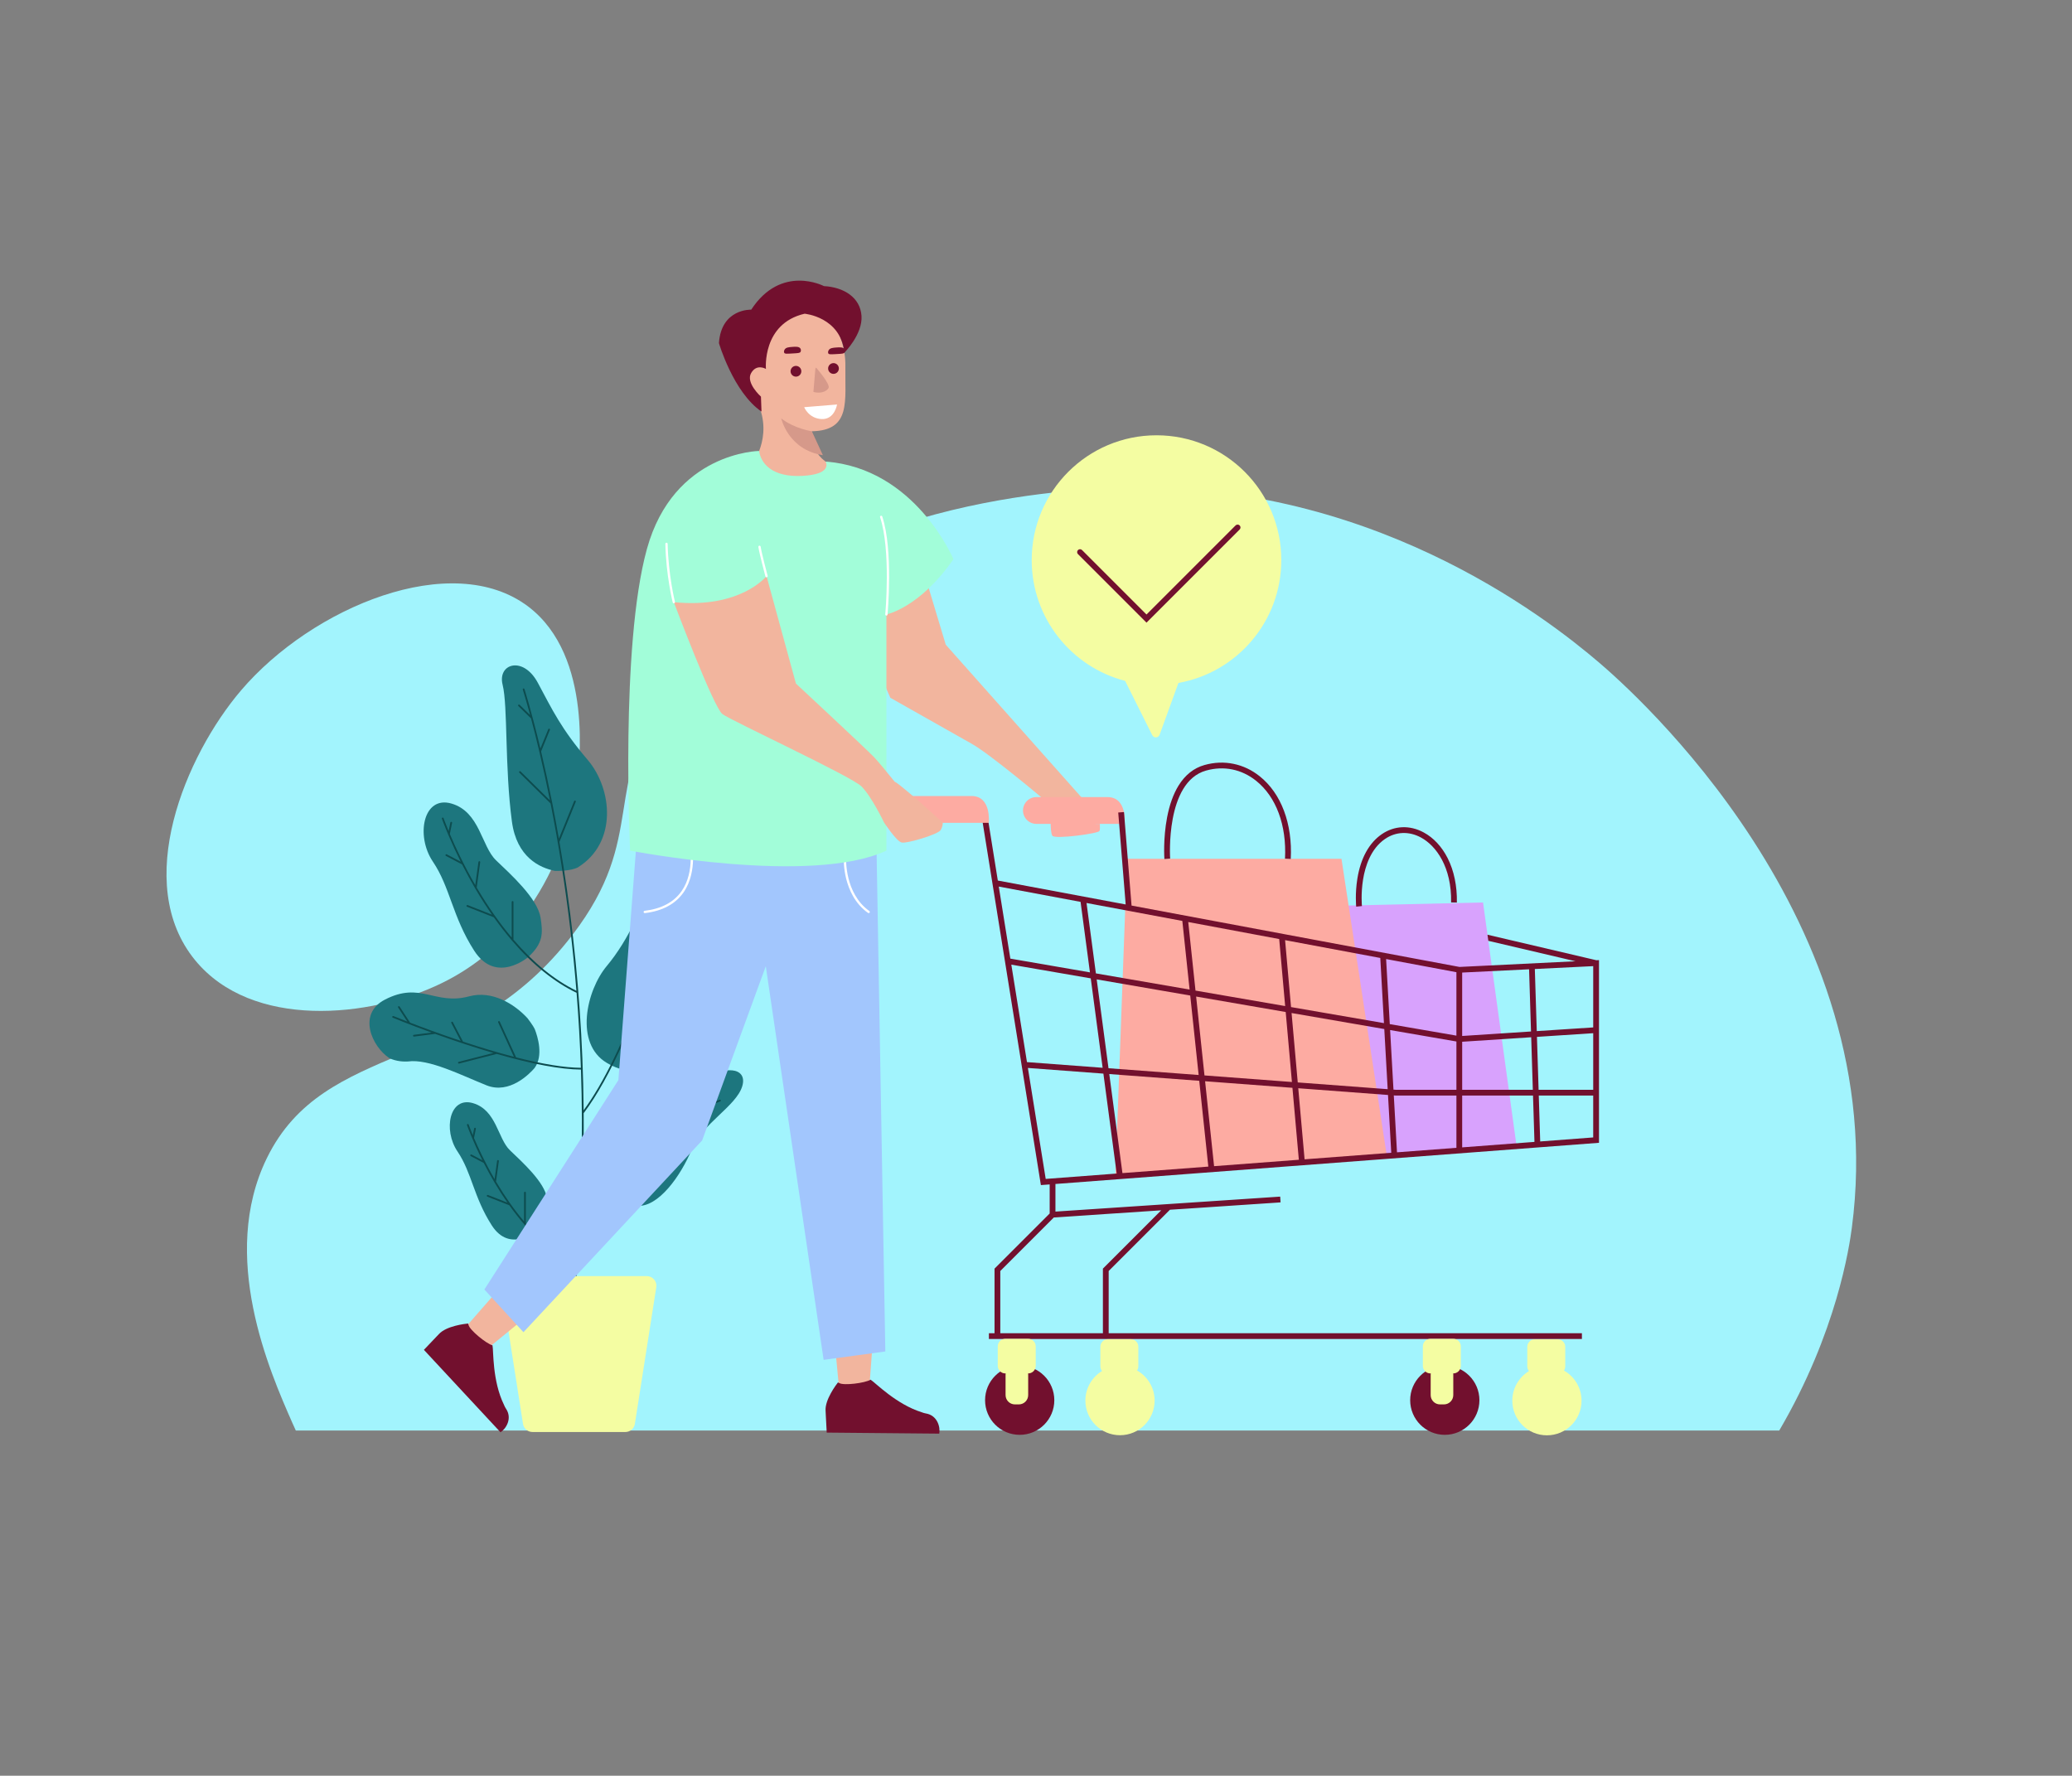 <svg version="1.2" xmlns="http://www.w3.org/2000/svg" viewBox="0 0 5394 4623" width="5394" height="4623">
	<rect x="0" y="0" width="5394" height="4623" fill="#808080" stroke="none"/>
	<title>vecteezy_happy-man-shopping-with-cart_</title>
	<style>
		.s0 { fill: #a2f4fd } 
		.s1 { fill: #1d767e } 
		.s2 { fill: #0d4c4f } 
		.s3 { fill: #f4fda2 } 
		.s4 { fill: #f2b59e } 
		.s5 { fill: #d8a2fd } 
		.s6 { fill: #72102e } 
		.s7 { fill: #fdaba2 } 
		.s8 { fill: #d6998a } 
		.s9 { fill: #ffffff } 
		.s10 { fill: #a2c6fd } 
		.s11 { fill: #a2fdd9 } 
	</style>
	<g id="Illustration">
		<g id="&lt;Group&gt;">
			<g id="&lt;Group&gt;">
				<path id="&lt;Path&gt;" class="s0" d="m4820.86 3196.48c106.24-800.89-573.38-1399.27-657.97-1471.49-138.07-117.87-605.61-482.93-1270.02-453.94-120.03 5.24-830.05 36.21-1152.7 515.15-178.18 264.46-52.05 389.16-249.93 647.76-277.8 363.06-644.4 271.52-795.67 581.46-124.43 254.92 7.45 554.76 66.3 688.56q4.53 10.28 9.22 20.4h3861.73c150.28-256.45 182.66-479.86 189.04-527.9z"/>
				<path id="&lt;Path&gt;" class="s0" d="m1375.41 1579.35c170.48 129.49 132.62 418.26 125.82 470.17-4.62 35.23-53.47 364.45-350.97 509.89-187.32 91.58-494.5 120.69-642.34-59.6-165.06-201.29-24.5-533.14 119.2-701.93 185.35-217.7 550.27-368.93 748.29-218.53z"/>
			</g>
			<g id="&lt;Group&gt;">
				<g id="&lt;Group&gt;">
					<path id="&lt;Path&gt;" class="s1" d="m1529.79 1978.16c-69.17-81.27-91.64-129.69-129.69-200.58-38.04-70.89-105.47-50.14-91.64 5.19 13.83 55.33 5.19 214.41 24.21 356.19 12.44 92.76 72.25 120.39 112.12 128.41 5.82 0.14 41.41 0.56 59.9-9.38 103.02-64.49 89.74-203.88 25.1-279.83z"/>
					<path id="&lt;Path&gt;" class="s1" d="m1373.2 2650.85q0 0 0.02-0.01c-33.8-36.79-91.92-73.05-151.68-56.96-89.92 24.21-126.23-39.77-219.6 8.65-72.1 37.39-33.87 122.19 11.97 152.52 18.59 8.7 38.29 9 47.98 8.46 54.23-7.75 138.8 35.75 204.6 62.07 60.25 24.1 112.62-30.51 125.12-45 23.51-32.01 8.34-81.2 0.67-100.99-4.96-10.74-19.08-28.74-19.08-28.74z"/>
					<path id="&lt;Path&gt;" class="s1" d="m1835.48 2814.07c-43.23 39.77-160.81 91.65-228.24 134.87-46.96 30.11-45.29 80.32-39.94 108.05l0.06-0.08c0 0 4.69 17.33 10.47 27.84 18.08 27.52 32.98 49.48 79.55 54.4 56.31 5.94 115.85-79.54 143.52-146.98 27.66-67.43 115.85-112.39 131.41-164.26 15.56-51.88-53.6-53.61-96.83-13.84z"/>
					<path id="&lt;Path&gt;" class="s1" d="m1711.18 2758.53c0 0-46.68 58.79-131.41 8.64-84.73-50.14-53.6-188.47 0-252.45 53.6-63.98 110.66-174.64 110.66-259.37 0-84.72 41.5-223.05 138.33-178.09 96.83 44.95 25.94 152.16-5.19 219.59-31.12 67.44-48.41 171.19-44.95 235.16 3.46 63.98-8.65 167.73-67.44 226.52z"/>
					<path id="&lt;Path&gt;" class="s1" d="m1397.4 3203.88c0 0-69.76 60.24-117.2-13.72-47.45-73.95-51.63-136.74-89.31-192.56-37.67-55.81-20.93-143.72 40.47-125.58 61.39 18.14 64.19 92.09 96.28 122.79 32.09 30.7 89.88 82.73 96.28 124.19 5.18 33.58 5.95 54.78-26.52 84.88z"/>
					<path id="&lt;Path&gt;" class="s1" d="m1375.38 2491.41c0 0-83.95 72.48-141.03-16.51-57.09-88.98-62.12-164.54-107.46-231.7-45.33-67.16-25.18-172.93 48.69-151.11 73.88 21.83 77.24 110.82 115.85 147.76 38.62 36.93 108.15 99.53 115.85 149.43 6.24 40.41 7.17 65.91-31.9 102.13z"/>
					<path id="&lt;Path&gt;" class="s2" d="m1876.34 2864.42c-0.23-0.57-0.66-1.02-1.22-1.26-0.56-0.25-1.19-0.26-1.76-0.03l-29.77 11.73c16.57-20.14 25.82-32.03 25.91-32.15 0.37-0.48 0.54-1.08 0.46-1.69-0.08-0.61-0.38-1.15-0.87-1.53-1-0.77-2.44-0.59-3.22 0.41-0.33 0.43-33.75 43.42-87.46 104.29v-69.49c0-1.26-1.03-2.29-2.3-2.29-1.26 0-2.29 1.03-2.29 2.29v74.68c-43.61 49.18-87.28 95.07-129.8 136.39l3.3-92.4c0.04-1.26-0.95-2.33-2.21-2.37q-0.04-0.01-0.07-0.01c-1.25 0-2.26 0.96-2.31 2.22l-3.45 96.83q0 0.17 0.03 0.3c-44.76 43.23-88.07 81.12-128.72 112.65 6.66-100.11 9.64-202.69 8.88-304.91 34.19-45.39 69.26-108.27 104.23-186.89l103.66-74.29c1.03-0.73 1.26-2.17 0.53-3.2-0.36-0.5-0.89-0.83-1.5-0.93-0.6-0.09-1.21 0.05-1.7 0.4l-97.34 69.76c32.61-74.35 64.82-161.43 95.74-258.84 5.46-17.18 10.96-34.97 16.36-52.89l37.25-33.86c0.46-0.41 0.72-0.97 0.75-1.59 0.03-0.61-0.18-1.2-0.59-1.65-0.85-0.93-2.31-1-3.24-0.15l-31.61 28.73c38.7-129.41 61.1-227.85 61.32-228.83 0.14-0.6 0.03-1.22-0.29-1.74-0.33-0.51-0.84-0.87-1.44-1.01-0.59-0.13-1.2-0.03-1.72 0.3-0.52 0.32-0.88 0.83-1.02 1.43-0.07 0.32-7.49 32.84-20.88 84.17l-25.31-68.04c-0.21-0.57-0.64-1.03-1.2-1.28-0.55-0.26-1.18-0.28-1.75-0.07-0.57 0.22-1.03 0.64-1.29 1.2-0.25 0.56-0.27 1.18-0.06 1.75l27.59 74.16c-12.75 48.53-26.4 96.99-40.56 144.03-0.41 0.48-0.6 1.1-0.52 1.73-5.34 17.71-10.78 35.28-16.17 52.25-12.53 39.48-25.5 77.89-38.55 114.21l-4.73-114.94c-0.02-0.61-0.28-1.18-0.73-1.6-0.45-0.41-1.03-0.62-1.65-0.59-0.61 0.02-1.18 0.28-1.59 0.73-0.42 0.46-0.63 1.04-0.61 1.65l5.18 126.14c-52.28 143.48-104.98 251.86-156.63 322.14-0.42-45.82-1.55-91.43-3.36-135.56-6.86-167-23.48-335.49-49.4-500.78-3.24-20.62-6.69-41.57-10.25-62.26l42.49-104.49c0.48-1.17-0.09-2.51-1.26-2.99-0.57-0.23-1.19-0.23-1.75 0.01-0.57 0.24-1.01 0.68-1.24 1.25l-39.72 97.68c-5.4-30.98-11.18-62.08-17.19-92.44q0.04-0.6-0.22-1.14c-9.02-45.5-18.74-90.38-28.89-133.4l22.91-56.11c0.23-0.57 0.22-1.19-0.01-1.75-0.24-0.57-0.68-1.01-1.25-1.24-0.57-0.23-1.19-0.23-1.76 0.01-0.56 0.24-1 0.68-1.23 1.25l-20.48 50.16c-23.57-98.93-41.32-154.17-41.5-154.72-0.39-1.2-1.68-1.87-2.89-1.48-1.2 0.39-1.86 1.69-1.47 2.89 0.07 0.23 7.6 23.76 19.09 66.28l-27.41-26.7c-0.44-0.42-1.01-0.65-1.63-0.65-0.62 0.01-1.19 0.26-1.62 0.7-0.88 0.9-0.86 2.36 0.05 3.24l32.93 32.08c12.1 45.42 30.45 119.26 49.29 213.44l-76.4-75.33c-0.43-0.42-1.01-0.66-1.61-0.66q-0.01 0-0.02 0c-0.61 0.01-1.19 0.25-1.62 0.68-0.43 0.44-0.66 1.02-0.66 1.63 0.01 0.61 0.25 1.19 0.69 1.62l81.21 80.07c10.57 53.44 20.29 108.31 28.88 163.09 16.62 105.95 29.54 215.16 38.4 324.61-56.69-27.79-111.81-72.6-163.84-133.19v-97.98c0-1.26-1.03-2.29-2.3-2.29-1.26 0-2.29 1.03-2.29 2.29v92.61c-31.29-37.12-61.16-79.6-88.78-126.27q-1.17-1.99-2.33-3.97l9.09-65.96c0.18-1.25-0.7-2.41-1.96-2.59-1.25-0.16-2.41 0.71-2.58 1.96l-8.3 60.15c-30.58-52.97-52.86-101.51-66.19-132.98l5.86-28.9c0.13-0.6 0.01-1.21-0.33-1.72-0.34-0.52-0.86-0.86-1.46-0.99-1.24-0.25-2.45 0.56-2.7 1.8l-4.52 22.29c-8.71-20.99-13.14-33.57-13.19-33.69-0.42-1.19-1.73-1.83-2.92-1.41-1.19 0.42-1.83 1.73-1.41 2.92 0.06 0.15 5.37 15.25 15.99 40.4q0.07 0.69 0.51 1.22c9.88 23.3 20.79 46.93 32.47 70.26l-36.33-19.15c-1.12-0.59-2.51-0.16-3.1 0.96-0.59 1.12-0.16 2.51 0.96 3.1l42.03 22.15c10.69 21.03 21.95 41.69 33.48 61.4q0.14 0.47 0.49 0.85 1.22 2.08 2.46 4.17c13.14 22.22 27.05 43.86 41.34 64.35l-63.17-24.86c-0.57-0.23-1.19-0.21-1.76 0.03-0.56 0.25-0.99 0.69-1.22 1.27-0.46 1.17 0.12 2.51 1.3 2.97l69.65 27.4c15.08 21.21 30.81 41.42 46.76 60.07 0.2 0.62 0.63 1.12 1.19 1.38 53.18 61.86 109.53 107.38 167.53 135.29 5.16 64.81 8.94 130.47 11.23 195.17-42.44-0.32-99.18-9.45-168.63-27.16l-42.53-93.09c-0.25-0.56-0.71-0.99-1.28-1.2-0.58-0.22-1.2-0.19-1.76 0.06-1.15 0.53-1.66 1.89-1.13 3.04l40.98 89.73c-40.28-10.44-84.83-23.72-132.41-39.47l-26.5-50.69c-0.28-0.54-0.76-0.94-1.35-1.12-0.58-0.19-1.2-0.13-1.74 0.15-1.12 0.59-1.56 1.98-0.97 3.1l24.29 46.47c-53.75-17.94-101.13-35.62-131.49-47.33l-27.39-41.95c-0.69-1.06-2.12-1.36-3.18-0.67-1.06 0.69-1.36 2.12-0.67 3.18l23.91 36.61c-22.59-8.78-35.89-14.28-36.02-14.34-1.17-0.48-2.51 0.08-3 1.24-0.48 1.17 0.07 2.52 1.24 3 0.4 0.17 41.53 17.14 100.91 38.71l-46.14 5.89c-1.26 0.16-2.15 1.31-1.99 2.56 0.16 1.24 1.29 2.15 2.57 1.99l54.18-6.92q0.34-0.05 0.61-0.19c53.61 19.29 104.63 36.03 151.67 49.75l-90.32 23.18c-1.22 0.31-1.96 1.57-1.65 2.79 0.26 1.02 1.17 1.72 2.22 1.72q0.3 0 0.57-0.07l97.7-25.07q0.06-0.02 0.12-0.05c92.95 26.67 166.74 40.38 219.33 40.74 5.88 171.56 1.47 341.73-13.08 505.84-45.09-22.03-88.97-57.42-130.43-105.22q0.03-0.1 0.04-0.25v-80c0-1.26-1.03-2.29-2.3-2.29-1.26 0-2.29 1.03-2.29 2.29v74.96c-25.66-30.26-50.13-64.98-72.76-103.2l-0.25-0.44 7.38-53.51c0.17-1.25-0.71-2.41-1.96-2.58-0.6-0.09-1.2 0.07-1.69 0.44-0.49 0.37-0.81 0.91-0.89 1.52l-6.59 47.73c-24.69-42.58-42.73-81.68-53.55-107.07l4.87-24c0.12-0.6 0-1.21-0.33-1.72-0.34-0.51-0.86-0.86-1.46-0.98-0.6-0.12-1.21-0.01-1.72 0.33-0.51 0.34-0.86 0.86-0.98 1.46l-3.53 17.4c-7.06-16.98-10.74-27.39-10.77-27.49-0.42-1.19-1.73-1.82-2.93-1.4-0.58 0.2-1.04 0.61-1.31 1.17-0.26 0.55-0.3 1.17-0.09 1.75 0.13 0.38 13.9 39.25 40.04 91.34l-28.14-14.83c-1.12-0.59-2.51-0.16-3.1 0.96-0.59 1.12-0.16 2.51 0.96 3.1l33.86 17.84c9.03 17.64 18.51 34.88 28.2 51.25 10.64 17.98 21.9 35.5 33.47 52.08l-50.62-19.92c-0.57-0.22-1.19-0.21-1.75 0.04-0.56 0.24-1 0.69-1.22 1.26-0.23 0.57-0.21 1.19 0.03 1.75 0.25 0.57 0.69 1 1.26 1.22l56.75 22.33q0.17 0.06 0.31 0.07c53.6 75.04 111.82 128.04 173.04 157.51-2.27 25.26-4.76 50.26-7.4 74.32-0.14 1.26 0.77 2.4 2.03 2.54q0.12 0.01 0.25 0.01c1.17 0 2.15-0.88 2.28-2.05 5.74-52.31 10.53-106.48 14.24-161.01 61.43-47.29 128.07-108.41 198.05-181.66q0.17-0.01 0.34-0.04l56.48-12.68c0.6-0.14 1.11-0.5 1.44-1.01 0.33-0.52 0.43-1.14 0.3-1.73-0.14-0.6-0.5-1.11-1.02-1.44-0.52-0.33-1.13-0.43-1.72-0.3l-50.16 11.26c52.8-55.62 96.36-106.43 123.66-139.34l37.5-14.77c0.57-0.23 1.01-0.66 1.26-1.22 0.24-0.56 0.25-1.19 0.03-1.76z"/>
				</g>
				<path id="&lt;Path&gt;" class="s3" d="m1683.77 3322.28h-353.29c-15.37 0-27.11 13.72-24.73 28.9l55.77 355.83c1.9 12.17 12.4 21.15 24.72 21.15h241.77c12.33 0 22.82-8.98 24.73-21.15l55.76-355.83c2.38-15.18-9.36-28.9-24.73-28.9z"/>
			</g>
			<path id="&lt;Path&gt;" class="s4" d="m2207.25 1528.03l178.08-104.4 76.76 254.84 359.04 403.93h-102.33c0 0-140.04-118.38-189.16-146.02-49.13-27.63-211.86-119.74-211.86-119.74 0 0-113.6-254.84-110.53-288.61z"/>
			<g id="&lt;Group&gt;">
				<g id="&lt;Group&gt;">
					<path id="&lt;Path&gt;" class="s5" d="m3335.27 2361.36l525.49-11.77 87.2 633.78-536.88 34.61z"/>
					<g id="&lt;Group&gt;">
						<path id="&lt;Path&gt;" class="s6" d="m3530.57 2360.41c-0.14-1.36-3.28-33.75 3.08-73.12 8.55-52.92 30.47-92.83 63.4-115.42 32.96-22.61 72.77-24.32 109.21-4.68 25.67 13.85 47.29 37.09 62.51 67.23 16.44 32.58 24.7 72.45 23.88 115.31l-15-0.29c1.78-92.47-39.39-147.95-78.51-169.04-31.32-16.88-65.44-15.48-93.61 3.84-37.13 25.47-51.5 71.21-57.02 105.1-6.11 37.49-3.05 69.25-3.02 69.57z"/>
					</g>
				</g>
				<path id="&lt;Path&gt;" class="s7" d="m2882.81 2075.14h-2.55-182.2c-19.26 0-34.88 15.62-34.88 34.89 0 19.27 15.62 34.89 34.88 34.89h229.63c0 0 7.79-69.78-44.88-69.78z"/>
				<g id="&lt;Group&gt;">
					<path id="&lt;Path&gt;" class="s7" d="m2903.54 3064.99l30.53-829.1h558.2l117.74 771.88z"/>
					<g id="&lt;Group&gt;">
						<path id="&lt;Path&gt;" class="s6" d="m3031.25 2236.42c-0.15-2.14-3.58-52.86 7.02-108.42 6.29-32.97 16.26-60.72 29.64-82.47 17.15-27.88 39.9-45.98 67.63-53.81 25.54-7.2 51.15-8.21 76.13-2.99 24.49 5.11 47.25 15.95 67.64 32.23 56.13 44.79 85.62 123.27 80.9 215.31l-14.98-0.77c4.47-87.15-22.97-161.08-75.28-202.82-37.78-30.15-84.07-39.57-130.34-26.52-106.27 29.98-93.54 227.21-93.4 229.2z"/>
					</g>
				</g>
				<g id="&lt;Group&gt;">
					<path id="&lt;Compound Path&gt;" class="s6" d="m4162.62 2975.23v-475.63l-6.81 0.33-283.51-66.45 2.2 15.92 226.94 53.2-301.94 14.79-853.74-159.78-19.74-243.47-14.95 1.22 19.41 239.39-332.87-62.3-26.81-167.02-14.81 2.38 153.72 957.49 22.9-1.73v75.66l-143.55 143.55v168.23h-14.67v15h1543.76v-15h-1231.97v-162.02l159.5-159.49 288.01-19.2-1-14.96-585.08 38.98v-71.89zm-1139.68 175.78l-151.77 151.77v168.22h-267.12v-162.01l139.36-139.35zm-390.19-639.59l206.78 35.7 30.94 232.82-196.98-14.78zm222.26 38.37l243.51 42.05 21.88 206.86-234.64-17.61zm936.45 287.42h-157.93l-5.93-0.44-8.73-155.09 172.59 29.8zm-178.95-1.58l-234.11-17.57-16.07-180.68 241.37 41.68zm-249.27-18.71l-227.64-17.09-21.72-205.35 233.16 40.26zm1.34 15.14l16.66 187.31-220.65 16.71-23.39-221.09zm15.16 1.14l233.62 17.54 8.46 150.41-225.62 17.09zm248.7 18.66l4.24 0.32 0.28 0.02h158.5v136.09l-154.68 11.72zm178.01 0.34h184.42l3.76 120.69-188.18 14.26zm0-15v-125.03l179.69-11.73 4.26 136.76zm194.66-137.74l146.48-9.57v147.31h-142.18zm146.47-24.6l-146.94 9.59-5.04-161.68 151.98-7.45zm-161.92 10.58l-179.22 11.7v-165.1l174.18-8.53zm-194.22 10.8l-173.46-29.95-9.53-169.41 182.99 34.24zm-188.63-32.56l-241.88-41.77-15.5-174.26 247.84 46.39zm-257.18-44.41l-233.42-40.3-18.88-178.5 236.78 44.32zm-248.78-42.96l-243.94-42.12-24.37-183.28 249.41 46.68zm25.12 237.53l23.62 223.36-223.57 16.94-34.28-257.88zm887.61 157.91l-3.73-119.56h141.72v109.1zm-1196.56-623.74l24.4 183.51-207.22-35.78-30.11-187.59zm-137.13 432.36l196.56 14.75 34.58 260.17-184.76 13.99z"/>
				</g>
				<path id="&lt;Path&gt;" class="s7" d="m2529.11 2072.4h-2.55-182.2c-19.27 0-34.89 15.62-34.89 34.89 0 19.26 15.62 34.88 34.89 34.88h229.63c0 0 7.78-69.77-44.88-69.77z"/>
				<g id="&lt;Group&gt;">
					<path id="&lt;Path&gt;" class="s6" d="m2744.68 3645.41c0 49.77-40.35 90.12-90.12 90.12-49.78 0-90.13-40.35-90.13-90.12 0-49.78 40.35-90.13 90.13-90.13 49.77 0 90.12 40.35 90.12 90.13z"/>
					<path id="&lt;Path&gt;" class="s3" d="m2676.66 3485.51h-59.6c-10.83 0-19.62 8.78-19.62 19.62v50.88c0 10.84 8.79 19.62 19.62 19.62h0.98q-0.24 1.61-0.25 3.27v53.06c0 13.45 10.9 24.35 24.35 24.35h10.17c13.45 0 24.35-10.9 24.35-24.35v-53.06q-0.01-1.66-0.24-3.27h0.24c10.84 0 19.63-8.78 19.63-19.62v-50.88c0-10.84-8.79-19.62-19.63-19.62z"/>
				</g>
				<g id="&lt;Group&gt;">
					<path id="&lt;Path&gt;" class="s6" d="m3851.33 3645.4c0 49.77-40.35 90.12-90.12 90.12-49.78 0-90.13-40.35-90.13-90.12 0-49.78 40.35-90.13 90.13-90.13 49.77 0 90.12 40.35 90.12 90.13z"/>
					<path id="&lt;Path&gt;" class="s3" d="m3783.31 3485.49l-59.6 0.01c-10.84 0-19.62 8.78-19.62 19.62v50.88c0 10.83 8.78 19.62 19.62 19.62h0.97q-0.23 1.61-0.24 3.27v53.06c0 13.45 10.9 24.35 24.35 24.35h10.17c13.45 0 24.35-10.9 24.35-24.35v-53.06q-0.01-1.66-0.24-3.27h0.24c10.84 0 19.62-8.79 19.62-19.62v-50.88c0-10.84-8.78-19.62-19.62-19.62z"/>
				</g>
				<path id="&lt;Path&gt;" class="s3" d="m4071.46 3568.24c2.11-3.13 3.35-6.91 3.35-10.97v-50.88c0-10.83-8.79-19.62-19.63-19.62h-59.59c-10.84 0-19.63 8.79-19.63 19.62v50.88c0 4.68 1.64 8.96 4.37 12.33-26 15.81-43.37 44.41-43.37 77.07 0 49.78 40.35 90.13 90.12 90.13 49.78 0 90.13-40.35 90.13-90.13 0-33.63-18.44-62.95-45.75-78.43z"/>
				<path id="&lt;Path&gt;" class="s3" d="m2960.06 3567.97c2.11-3.13 3.35-6.9 3.35-10.96v-50.88c0-10.84-8.79-19.62-19.63-19.62h-59.59c-10.84 0-19.63 8.78-19.63 19.62v50.88c0 4.67 1.64 8.96 4.37 12.33-26 15.81-43.37 44.41-43.37 77.07 0 49.77 40.35 90.12 90.12 90.12 49.78 0 90.13-40.35 90.13-90.12 0-33.64-18.44-62.95-45.75-78.43z"/>
			</g>
			<path id="&lt;Path&gt;" class="s3" d="m3335.61 1458.12c0-179.43-145.46-324.88-324.89-324.88-179.43 0-324.89 145.45-324.89 324.88 0 151.2 103.28 278.27 243.14 314.51l70.68 141.36c4.09 8.18 15.98 7.49 19.1-1.1l49.05-134.88c152.21-26.98 267.81-159.93 267.81-319.89z"/>
			<g id="&lt;Group&gt;">
				<path id="&lt;Path&gt;" class="s4" d="m2140.85 804.17c0 0 61.23 56.95 59.89 148.86-1.34 91.92 15.41 167.61-87.28 169.77 0 0-8.69 61.04 54.64 89.88 0 0-71.69 84.03-217.74 6.8 0 0 58.32-66.42 28.67-154.1 0 0-92.01-90.09-24.31-198.42 67.71-108.33 186.13-62.79 186.13-62.79z"/>
				<path id="&lt;Path&gt;" class="s6" d="m2144.93 744.85c0 0-111.1-58.26-189.29 61.35 0 0-77.98-3.41-84.04 87.12 0 0 37.32 127.89 110.77 178.17l-1.41-38.88c0 0-40.23-35.91-25.58-61.35 14.65-25.45 38.54-10.74 38.54-10.74 0 0-10.5-117.96 100.68-143.78 0 0 93.71 8.15 103.7 101.22 0 0 47.72-47.53 44.42-95.68-3.3-48.15-46.3-74.62-97.79-77.43z"/>
				<path id="&lt;Path&gt;" class="s6" d="m2083.7 974.4c-4.32 6.41-13.03 8.11-19.44 3.79-6.42-4.32-8.12-13.02-3.8-19.44 4.32-6.41 13.03-8.11 19.44-3.79 6.42 4.32 8.12 13.02 3.8 19.44z"/>
				<path id="&lt;Path&gt;" class="s6" d="m2183.82 958.83c0.28 7.73-5.76 14.23-13.49 14.51-7.73 0.28-14.22-5.76-14.5-13.49-0.28-7.73 5.76-14.22 13.49-14.5 7.73-0.28 14.22 5.76 14.5 13.48z"/>
				<path id="&lt;Path&gt;" class="s8" d="m2124.59 957.09c0 0 38.18 43.77 32.29 53.32-5.88 9.56-21.26 14.79-39.34 9.99l4.91-57.79c0 0-0.15-4.27 2.14-5.52z"/>
				<path id="&lt;Path&gt;" class="s9" d="m2093.47 1060.09l85.61-7c0 0-6.08 39.36-39.99 37.91-33.91-1.45-45.62-30.91-45.62-30.91z"/>
				<path id="&lt;Path&gt;" class="s6" d="m2041.71 918.69c-1.67-2.6-0.4-6.47 0.86-8.59 3.42-5.73 11.31-6.32 19.6-6.94 8.72-0.65 18.17-1.35 21.57 4.28 1.42 2.36 1.83 5.93 0.31 8.55-1.88 3.24-5.73 3.39-22.42 4.32-14.45 0.8-18.2 1.05-19.92-1.62z"/>
				<path id="&lt;Path&gt;" class="s6" d="m2156.47 920.25c-1.67-2.61-0.4-6.47 0.86-8.6 3.42-5.73 11.31-6.32 19.6-6.93 8.72-0.65 18.17-1.36 21.57 4.28 1.42 2.36 1.83 5.92 0.31 8.55-1.88 3.23-5.73 3.39-22.43 4.31-14.44 0.8-18.19 1.05-19.91-1.61z"/>
				<g id="&lt;Clip Group&gt;">
					<path id="&lt;Path&gt;" class="s8" d="m2113.46 1122.8c0 0-45.39-6.66-79.58-33.45 0 0 17.48 81.37 108.31 95.73z"/>
				</g>
			</g>
			<g id="&lt;Group&gt;">
				<g id="&lt;Group&gt;">
					<path id="&lt;Path&gt;" class="s4" d="m2162.13 3379.43l21.69 229.62 80.05-5.95 16.41-224.85z"/>
				</g>
				<path id="&lt;Path&gt;" class="s6" d="m2409.79 3679.75c-2.9-0.46-6.36-1.49-10.25-3-66.93-20.92-121.02-77.35-133.16-84.79-14.73 8.91-70.32 15.77-81.35 8.81-1.04-0.65-2.27-1.2-3.62-1.67-4.38 5.59-34.38 45.11-32.17 73.99 0.26 3.43 0.45 7.51 0.59 12.02l2.34 44.59 292.93 2.69c3.32-16.48-4.5-47.8-35.31-52.64z"/>
			</g>
			<g id="&lt;Group&gt;">
				<g id="&lt;Group&gt;">
					<path id="&lt;Path&gt;" class="s4" d="m1364.79 3280.72l-151.85 173.59 59.35 54.06 174.58-142.65z"/>
				</g>
				<path id="&lt;Path&gt;" class="s6" d="m1316.93 3667.03c-1.66-2.42-3.29-5.64-4.87-9.51-30.82-62.99-27.01-141.06-29.95-154.99-16.61-4.57-59.79-40.23-62.33-53.02-0.24-1.21-0.69-2.48-1.27-3.78-7.07 0.66-56.39 6.04-75.85 27.49-2.31 2.55-5.15 5.5-8.33 8.69l-30.78 32.36 199.42 214.59c14.25-8.92 31.62-36.13 13.96-61.83z"/>
			</g>
			<g id="&lt;Group&gt;">
				<path id="&lt;Path&gt;" class="s10" d="m1657.8 2184.06l-47.97 627.98-348.87 545.11 101.74 111.19 465.18-499.31 165.71-453.54 150.55 1024.82 160.6-21.81-23.33-1334.44z"/>
				<g id="&lt;Group&gt;">
					<path id="&lt;Path&gt;" class="s9" d="m2261.38 2377.25c-0.6 0-1.21-0.18-1.73-0.55-34.62-24.44-49.9-61.48-56.63-88.26-7.25-28.89-6.39-51.72-6.35-52.68 0.07-1.65 1.49-2.93 3.12-2.87 1.65 0.07 2.94 1.47 2.87 3.12-0.01 0.23-0.85 23.06 6.23 51.14 6.48 25.73 21.15 61.31 54.22 84.65 1.35 0.96 1.68 2.83 0.72 4.18-0.58 0.83-1.51 1.27-2.45 1.27z"/>
				</g>
				<g id="&lt;Group&gt;">
					<path id="&lt;Path&gt;" class="s9" d="m1678.52 2377.25c-1.5 0-2.79-1.11-2.98-2.64-0.2-1.64 0.98-3.14 2.62-3.34 43.68-5.28 76.01-22.46 96.11-51.07 36.55-52.06 20.33-125.08 20.16-125.81-0.37-1.62 0.64-3.23 2.25-3.6 1.62-0.37 3.22 0.64 3.6 2.25 0.17 0.78 4.35 19.27 3.91 44.68-0.41 23.53-5.08 57.54-25.01 85.93-21.12 30.06-54.86 48.09-100.3 53.58q-0.18 0.02-0.36 0.02z"/>
				</g>
				<path id="&lt;Path&gt;" class="s11" d="m1976 1174.04c0 0-222.26 2.65-292.03 255.59-69.78 252.93-43.61 784.96-43.61 784.96 0 0 470.98 91.58 667.22 0 0 0 0-518.95 0-614.89 0 0 87.22-17.44 174.44-143.91 0 0-98.93-236.97-332.85-254.07 0 0 18.51 29.32-47.55 36.19-80.24 8.34-119.1-23.09-125.62-63.87z"/>
			</g>
			<path id="&lt;Path&gt;" class="s7" d="m2863.22 2144.91v0.01h-10.62c-4.98-8.06-10.08-15.53-10.08-15.53 0 0-12.57-21.52-16.57-30.77-4-9.25-69.71 3.54-81.14 5.25-11.43 1.72-12 62.29-5.14 72 6.85 9.72 122.85-6.28 122.28-12.57 1.77-1.17 1.73-10.02 1.27-18.39z"/>
			<path id="&lt;Path&gt;" class="s4" d="m2454.24 2141.61c0 0-48.86-44.14-51.43-46.32-2.57-2.18-65.88-58.22-73.45-59.82-20.86-25.83-43.76-53.65-54.25-64.57-22.07-22.94-203.08-191.3-203.08-191.3l-76.52-279.6c0 0-67.7 85.35-241.34 67.69 0 0 103.01 273.72 126.55 291.38 23.55 17.65 335.52 161.87 362.01 188.36 26.49 26.48 58.86 94.18 58.86 94.18 0 0 31.79 48.36 45.5 51.79 13.72 3.42 96-21.43 102-32.58 6-11.14 5.15-19.21 5.15-19.21z"/>
			<g id="&lt;Group&gt;">
				<path id="&lt;Path&gt;" class="s9" d="m1754.17 1570.69c-1.35 0-2.57-0.9-2.91-2.27-0.18-0.7-17.46-70.71-19.17-152.39-0.03-1.66 1.29-3.03 2.94-3.06 1.69-0.04 3.03 1.28 3.06 2.93 1.69 80.98 18.82 150.38 18.99 151.07 0.4 1.6-0.58 3.23-2.18 3.63q-0.37 0.1-0.73 0.09z"/>
			</g>
			<g id="&lt;Group&gt;">
				<path id="&lt;Path&gt;" class="s9" d="m2307.58 1602.7q-0.14 0-0.28-0.01c-1.65-0.15-2.86-1.62-2.71-3.27 0.16-1.66 15.12-166.97-13.49-252.79-0.52-1.57 0.33-3.27 1.9-3.8 1.57-0.52 3.27 0.33 3.8 1.9 29 87.02 13.92 253.58 13.77 255.25-0.15 1.56-1.46 2.72-2.99 2.72z"/>
			</g>
			<g id="&lt;Group&gt;">
				<path id="&lt;Path&gt;" class="s9" d="m1995.51 1503c-1.33 0-2.54-0.88-2.9-2.22-0.64-2.41-15.77-59.22-18.34-76.71-0.24-1.64 0.89-3.16 2.53-3.4 1.64-0.24 3.16 0.89 3.4 2.53 2.52 17.15 18.05 75.44 18.21 76.03 0.42 1.6-0.53 3.24-2.13 3.67q-0.39 0.1-0.77 0.1z"/>
			</g>
			<g id="&lt;Group&gt;">
				<path id="&lt;Path&gt;" class="s6" d="m2984.66 1621.04l-178.38-178.38c-2.93-2.93-2.93-7.68 0-10.6 2.93-2.93 7.68-2.93 10.61 0l167.77 167.76 231.89-231.89c2.93-2.93 7.68-2.93 10.6 0 2.93 2.93 2.93 7.68 0 10.61z"/>
			</g>
			<g id="&lt;Group&gt;">
			</g>
		</g>
	</g>
</svg>